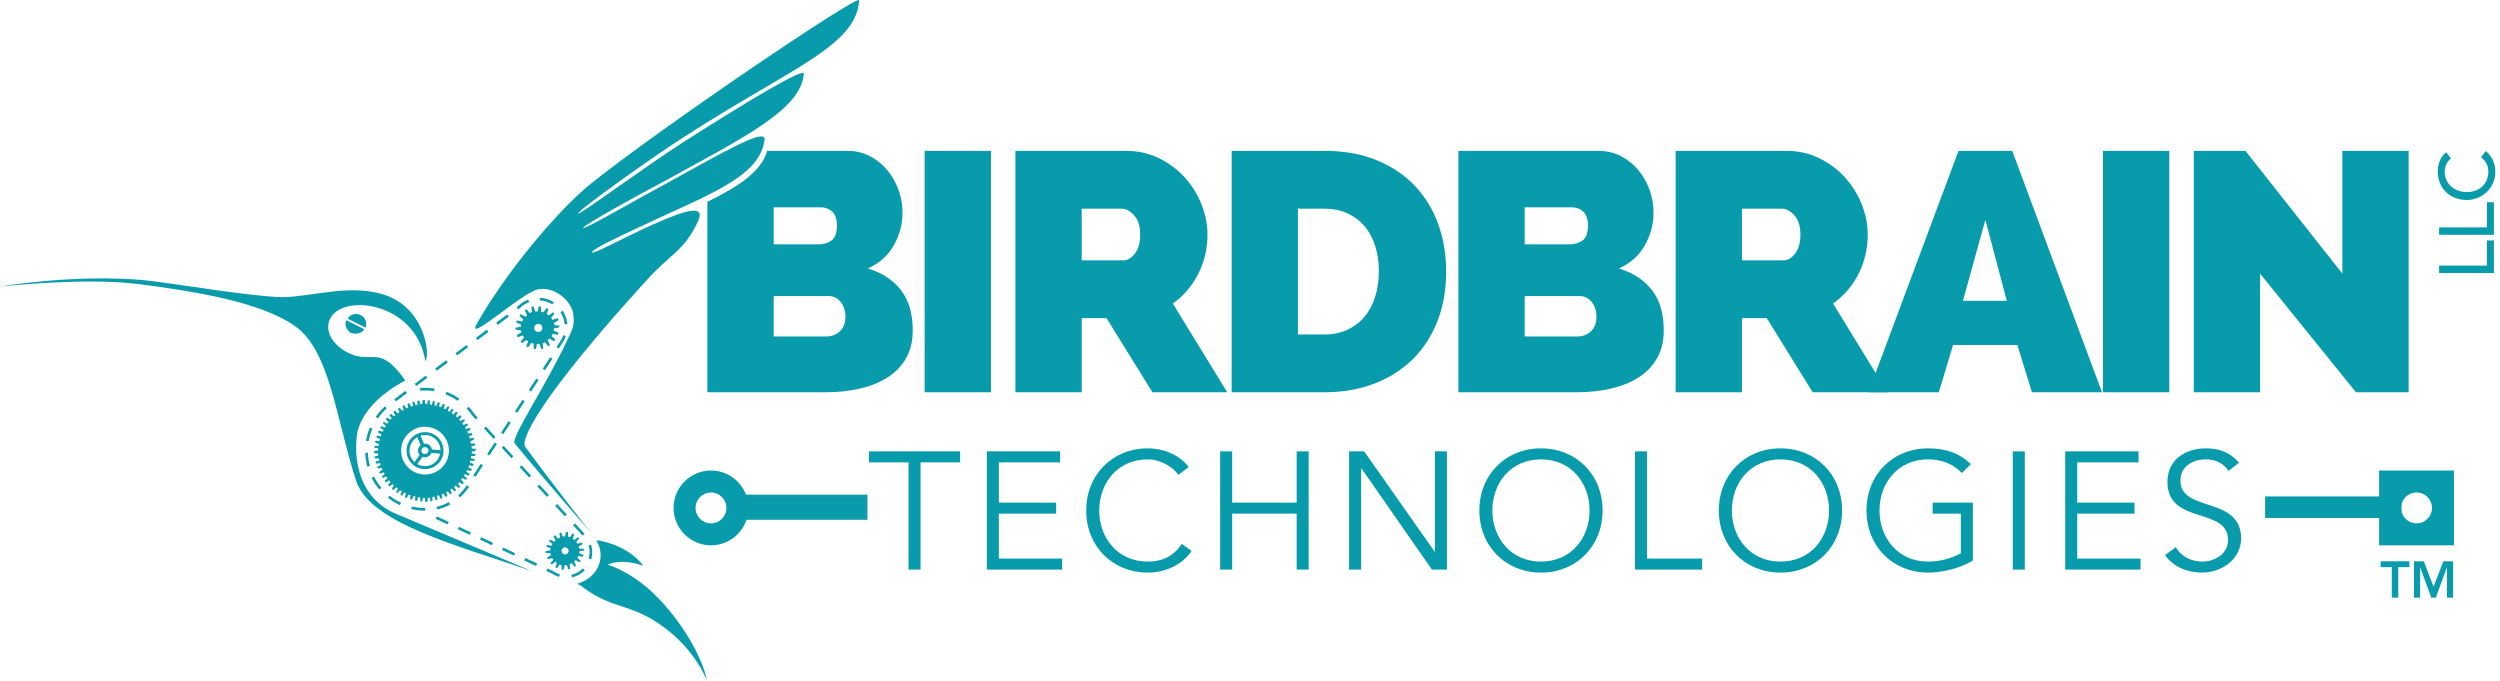 <?xml version="1.0" encoding="UTF-8" standalone="no"?>
<!DOCTYPE svg PUBLIC "-//W3C//DTD SVG 1.1//EN" "http://www.w3.org/Graphics/SVG/1.1/DTD/svg11.dtd">
<svg width="100%" height="100%" viewBox="0 0 514 140" version="1.1" xmlns="http://www.w3.org/2000/svg" xmlns:xlink="http://www.w3.org/1999/xlink" xml:space="preserve" xmlns:serif="http://www.serif.com/" style="fill-rule:evenodd;clip-rule:evenodd;stroke-miterlimit:10;">
    <g transform="matrix(0.96,0,0,0.96,0,0.001)">
        <g>
            <g id="Layer-1" serif:id="Layer 1">
                <g transform="matrix(1,0,0,1,197.15,119.627)">
                    <path d="M0,-20.602L8.477,-20.602L8.477,-22.963L-11.052,-22.963L-11.052,-20.602L-2.575,-20.602L-2.575,2.361L0,2.361L0,-20.602Z" style="fill:rgb(8,155,171);fill-rule:nonzero;"/>
                </g>
                <g transform="matrix(1,0,0,1,213.925,108.646)">
                    <path d="M0,1.359L12.269,1.359L12.269,-1.001L0,-1.001L0,-9.621L13.126,-9.621L13.126,-11.982L-2.576,-11.982L-2.576,13.341L13.556,13.341L13.556,10.981L0,10.981L0,1.359Z" style="fill:rgb(8,155,171);fill-rule:nonzero;"/>
                </g>
                <g transform="matrix(1,0,0,1,253.09,102.173)">
                    <path d="M0,14.306C-1.896,17.24 -4.614,18.098 -7.26,18.098C-13.771,18.098 -17.67,12.983 -17.67,7.153C-17.67,1.323 -13.771,-3.792 -7.26,-3.792C-4.578,-3.792 -1.752,-2.111 -0.751,-0.465L1.503,-2.147C-0.715,-4.972 -4.113,-6.152 -7.26,-6.152C-14.807,-6.152 -20.459,-0.537 -20.459,7.153C-20.459,14.843 -14.807,20.458 -7.26,20.458C-3.075,20.458 0.43,18.419 2.111,15.809L0,14.306Z" style="fill:rgb(8,155,171);fill-rule:nonzero;"/>
                </g>
                <g transform="matrix(1,0,0,1,261.317,96.664)">
                    <path d="M0,25.324L2.576,25.324L2.576,13.342L16.382,13.342L16.382,25.324L18.957,25.324L18.957,0L16.382,0L16.382,10.981L2.576,10.981L2.576,0L0,0L0,25.324Z" style="fill:rgb(8,155,171);fill-rule:nonzero;"/>
                </g>
                <g transform="matrix(1,0,0,1,292.149,121.988)">
                    <path d="M0,-25.324L-3.219,-25.324L-3.219,0L-0.644,0L-0.644,-21.676L-0.572,-21.676L14.521,0L17.741,0L17.741,-25.324L15.165,-25.324L15.165,-3.864L15.094,-3.864L0,-25.324Z" style="fill:rgb(8,155,171);fill-rule:nonzero;"/>
                </g>
                <g transform="matrix(1,0,0,1,343.225,109.327)">
                    <path d="M0,-0.001C0,-7.69 -5.651,-13.306 -13.198,-13.306C-20.745,-13.306 -26.397,-7.69 -26.397,-0.001C-26.397,7.689 -20.745,13.305 -13.198,13.305C-5.651,13.305 0,7.689 0,-0.001M-2.79,-0.001C-2.79,5.829 -6.689,10.944 -13.198,10.944C-19.708,10.944 -23.607,5.829 -23.607,-0.001C-23.607,-5.831 -19.708,-10.946 -13.198,-10.946C-6.689,-10.946 -2.79,-5.831 -2.79,-0.001" style="fill:rgb(8,155,171);fill-rule:nonzero;"/>
                </g>
                <g transform="matrix(1,0,0,1,352.739,121.988)">
                    <path d="M0,-25.324L-2.575,-25.324L-2.575,0L11.803,0L11.803,-2.361L0,-2.361L0,-25.324Z" style="fill:rgb(8,155,171);fill-rule:nonzero;"/>
                </g>
                <g transform="matrix(1,0,0,1,394.516,109.327)">
                    <path d="M0,-0.001C0,-7.69 -5.652,-13.306 -13.199,-13.306C-20.746,-13.306 -26.396,-7.69 -26.396,-0.001C-26.396,7.689 -20.746,13.305 -13.199,13.305C-5.652,13.305 0,7.689 0,-0.001M-2.791,-0.001C-2.791,5.829 -6.688,10.944 -13.199,10.944C-19.709,10.944 -23.607,5.829 -23.607,-0.001C-23.607,-5.831 -19.709,-10.946 -13.199,-10.946C-6.688,-10.946 -2.791,-5.831 -2.791,-0.001" style="fill:rgb(8,155,171);fill-rule:nonzero;"/>
                </g>
                <g transform="matrix(1,0,0,1,422.093,119.233)">
                    <path d="M0,-19.815C-2.254,-22.068 -5.152,-23.213 -9.157,-23.213C-16.704,-23.213 -22.355,-17.597 -22.355,-9.908C-22.355,-2.217 -16.704,3.398 -9.157,3.398C-6.081,3.398 -2.397,2.503 0.429,0.823L0.429,-11.588L-8.192,-11.588L-8.192,-9.228L-2.146,-9.228L-2.146,-0.752C-4.043,0.322 -6.547,1.038 -9.157,1.038C-15.668,1.038 -19.565,-4.078 -19.565,-9.908C-19.565,-15.738 -15.668,-20.853 -9.157,-20.853C-6.046,-20.853 -3.649,-19.744 -1.933,-17.919L0,-19.815Z" style="fill:rgb(8,155,171);fill-rule:nonzero;"/>
                </g>
                <g transform="matrix(1,0,0,1,0,72.866)">
                    <rect x="431.07" y="23.798" width="2.575" height="25.324" style="fill:rgb(8,155,171);"/>
                </g>
                <g transform="matrix(1,0,0,1,444.875,108.646)">
                    <path d="M0,1.359L12.27,1.359L12.27,-1.001L0,-1.001L0,-9.621L13.128,-9.621L13.128,-11.982L-2.574,-11.982L-2.574,13.341L13.557,13.341L13.557,10.981L0,10.981L0,1.359Z" style="fill:rgb(8,155,171);fill-rule:nonzero;"/>
                </g>
                <g transform="matrix(1,0,0,1,479.535,119.555)">
                    <path d="M0,-20.459C-2.002,-22.748 -4.291,-23.535 -7.152,-23.535C-11.266,-23.535 -15.344,-21.246 -15.344,-16.346C-15.344,-7.082 -2.36,-11.052 -2.36,-3.898C-2.36,-0.93 -5.258,0.716 -7.797,0.716C-10.443,0.716 -12.482,-0.5 -13.556,-2.36L-15.88,-0.68C-13.949,1.968 -10.98,3.076 -7.903,3.076C-3.898,3.076 0.43,0.358 0.43,-4.256C0.43,-13.377 -12.555,-9.765 -12.555,-16.596C-12.555,-19.779 -9.8,-21.174 -7.152,-21.174C-5.008,-21.174 -3.362,-20.352 -2.253,-18.706L0,-20.459Z" style="fill:rgb(8,155,171);fill-rule:nonzero;"/>
                </g>
                <g transform="matrix(0.569,0.822,0.822,-0.569,151.485,32.332)">
                    <path d="M2.906,-1.995C3.214,0.942 3.506,3.476 3.805,5.543L2.906,4.243C2.747,2.384 2.555,0.432 2.345,-1.607L2.906,-1.995Z" style="fill:rgb(8,155,171);fill-rule:nonzero;"/>
                </g>
                <g transform="matrix(1,0,0,1,179.858,45.342)">
                    <path d="M0,25.631C-0.801,26.359 -1.783,26.723 -2.948,26.723L-14.162,26.723L-14.162,18.059L-2.438,18.059C-1.37,18.059 -0.497,18.483 0.183,19.333C0.861,20.182 1.202,21.238 1.202,22.5C1.202,23.859 0.802,24.903 0,25.631M-14.162,-0.946L-4.041,-0.946C-3.118,-0.946 -2.317,-0.642 -1.638,-0.036C-0.958,0.571 -0.619,1.579 -0.619,2.986C-0.619,4.588 -1.019,5.656 -1.819,6.19C-2.621,6.724 -3.506,6.991 -4.478,6.991L-14.162,6.991L-14.162,-0.946ZM13.034,16.712C11.311,14.551 8.969,13.034 6.008,12.161C8.483,11.044 10.339,9.381 11.577,7.173C12.815,4.964 13.434,2.647 13.434,0.219C13.434,-1.431 13.155,-3.045 12.597,-4.623C12.039,-6.2 11.25,-7.608 10.23,-8.846C9.211,-10.084 7.974,-11.091 6.518,-11.868C5.061,-12.644 3.435,-13.033 1.639,-13.033L-15.552,-13.033C-16.877,-8.536 -21.644,-5.421 -28.36,-2.13L-28.36,38.664L-2.948,38.664C-0.424,38.664 1.966,38.41 4.224,37.9C6.48,37.39 8.459,36.601 10.158,35.533C11.856,34.465 13.191,33.094 14.162,31.42C15.134,29.745 15.619,27.742 15.619,25.412C15.619,21.772 14.758,18.872 13.034,16.712" style="fill:rgb(8,155,171);fill-rule:nonzero;"/>
                </g>
                <g transform="matrix(1,0,0,1,0,-29.471)">
                    <rect x="198.026" y="61.78" width="14.198" height="51.697" style="fill:rgb(8,155,171);"/>
                </g>
                <g transform="matrix(1,0,0,1,217.466,32.309)">
                    <path d="M0,51.697L0,0L23.736,0C26.261,0 28.591,0.522 30.727,1.566C32.862,2.609 34.694,3.968 36.224,5.643C37.753,7.318 38.955,9.235 39.828,11.395C40.701,13.555 41.139,15.728 41.139,17.912C41.139,20.922 40.483,23.725 39.173,26.322C37.862,28.919 36.042,31.043 33.713,32.693L45.362,51.697L29.344,51.697L19.513,35.824L14.198,35.824L14.198,51.697L0,51.697ZM14.198,23.446L23.154,23.446C24.027,23.446 24.841,22.961 25.594,21.989C26.346,21.019 26.723,19.659 26.723,17.912C26.723,16.116 26.285,14.745 25.412,13.798C24.537,12.852 23.664,12.379 22.791,12.379L14.198,12.379L14.198,23.446Z" style="fill:rgb(8,155,171);fill-rule:nonzero;"/>
                </g>
                <g transform="matrix(1,0,0,1,263.775,32.309)">
                    <path d="M0,51.697L0,0L19.878,0C24.149,0 27.911,0.68 31.164,2.039C34.416,3.398 37.134,5.243 39.319,7.573C41.503,9.903 43.153,12.633 44.27,15.764C45.387,18.895 45.945,22.232 45.945,25.776C45.945,29.708 45.326,33.263 44.088,36.443C42.851,39.622 41.091,42.341 38.81,44.598C36.527,46.855 33.785,48.603 30.581,49.841C27.378,51.078 23.81,51.697 19.878,51.697L0,51.697ZM31.527,25.776C31.527,23.786 31.262,21.966 30.727,20.315C30.193,18.664 29.428,17.257 28.434,16.092C27.438,14.927 26.212,14.017 24.757,13.362C23.301,12.706 21.674,12.379 19.878,12.379L14.198,12.379L14.198,39.319L19.878,39.319C21.723,39.319 23.373,38.979 24.829,38.3C26.285,37.62 27.512,36.674 28.507,35.46C29.502,34.246 30.253,32.815 30.763,31.164C31.273,29.514 31.527,27.718 31.527,25.776" style="fill:rgb(8,155,171);fill-rule:nonzero;"/>
                </g>
                <g transform="matrix(1,0,0,1,356.32,45.561)">
                    <path d="M0,25.193C0,27.523 -0.486,29.526 -1.457,31.2C-2.428,32.875 -3.763,34.246 -5.461,35.314C-7.159,36.382 -9.139,37.171 -11.395,37.681C-13.652,38.191 -16.043,38.445 -18.566,38.445L-43.979,38.445L-43.979,-13.252L-13.979,-13.252C-12.184,-13.252 -10.558,-12.864 -9.103,-12.087C-7.645,-11.31 -6.407,-10.303 -5.389,-9.065C-4.368,-7.828 -3.579,-6.419 -3.021,-4.842C-2.464,-3.265 -2.185,-1.65 -2.185,0C-2.185,2.427 -2.804,4.745 -4.042,6.954C-5.279,9.162 -7.137,10.825 -9.61,11.942C-6.651,12.815 -4.309,14.332 -2.586,16.492C-0.861,18.652 0,21.553 0,25.193M-14.417,22.281C-14.417,21.019 -14.757,19.963 -15.437,19.113C-16.115,18.264 -16.99,17.839 -18.059,17.839L-29.78,17.839L-29.78,26.504L-18.566,26.504C-17.403,26.504 -16.419,26.14 -15.618,25.412C-14.818,24.684 -14.417,23.64 -14.417,22.281M-29.78,-1.165L-29.78,6.772L-20.097,6.772C-19.126,6.772 -18.24,6.505 -17.439,5.971C-16.638,5.437 -16.237,4.369 -16.237,2.767C-16.237,1.36 -16.577,0.352 -17.256,-0.255C-17.937,-0.862 -18.736,-1.165 -19.659,-1.165L-29.78,-1.165Z" style="fill:rgb(8,155,171);fill-rule:nonzero;"/>
                </g>
                <g transform="matrix(1,0,0,1,358.868,32.309)">
                    <path d="M0,51.697L0,0L23.738,0C26.262,0 28.591,0.522 30.727,1.566C32.862,2.609 34.696,3.968 36.225,5.643C37.753,7.318 38.955,9.235 39.829,11.395C40.703,13.555 41.14,15.728 41.14,17.912C41.14,20.922 40.484,23.725 39.174,26.322C37.863,28.919 36.043,31.043 33.713,32.693L45.362,51.697L29.344,51.697L19.515,35.824L14.199,35.824L14.199,51.697L0,51.697ZM14.199,23.446L23.155,23.446C24.028,23.446 24.842,22.961 25.594,21.989C26.346,21.019 26.723,19.659 26.723,17.912C26.723,16.116 26.285,14.745 25.412,13.798C24.539,12.852 23.664,12.379 22.791,12.379L14.199,12.379L14.199,23.446Z" style="fill:rgb(8,155,171);fill-rule:nonzero;"/>
                </g>
                <g transform="matrix(1,0,0,1,400.153,32.309)">
                    <path d="M0,51.697L19.296,0L30.8,0L50.022,51.697L35.022,51.697L31.893,41.576L18.13,41.576L15.072,51.697L0,51.697ZM25.048,14.781L20.241,32.111L29.635,32.111L25.048,14.781Z" style="fill:rgb(8,155,171);fill-rule:nonzero;"/>
                </g>
                <g transform="matrix(1,0,0,1,0,-29.471)">
                    <rect x="450.393" y="61.78" width="14.198" height="51.697" style="fill:rgb(8,155,171);"/>
                </g>
                <g transform="matrix(1,0,0,1,484.034,57.72)">
                    <path d="M0,0.875L0,26.286L-14.198,26.286L-14.198,-25.411L-3.131,-25.411L17.62,0.875L17.62,-25.411L31.818,-25.411L31.818,26.286L20.533,26.286L0,0.875Z" style="fill:rgb(8,155,171);fill-rule:nonzero;"/>
                </g>
                <g transform="matrix(1,0,0,1,534.114,51.496)">
                    <path d="M0,6.977L0,0L-1.492,0L-1.492,5.386L-11.733,5.386L-11.733,6.977L0,6.977Z" style="fill:rgb(8,155,171);fill-rule:nonzero;"/>
                </g>
                <g transform="matrix(1,0,0,1,534.114,43.309)">
                    <path d="M0,6.978L0,0L-1.492,0L-1.492,5.387L-11.733,5.387L-11.733,6.978L0,6.978Z" style="fill:rgb(8,155,171);fill-rule:nonzero;"/>
                </g>
                <g transform="matrix(1,0,0,1,523.905,42.58)">
                    <path d="M0,-9.976C-1.243,-9.032 -1.823,-7.408 -1.823,-5.866C-1.823,-2.253 0.795,0.249 4.441,0.249C7.391,0.249 10.508,-2.055 10.508,-5.783C10.508,-8.468 8.933,-9.877 8.452,-10.225L7.441,-8.882C8.419,-8.186 9.016,-7.159 9.016,-5.816C9.016,-3.082 6.911,-1.441 4.441,-1.441C1.773,-1.441 -0.331,-3.182 -0.331,-5.816C-0.331,-6.893 0.149,-7.988 1.011,-8.65L0,-9.976Z" style="fill:rgb(8,155,171);fill-rule:nonzero;"/>
                </g>
                <g transform="matrix(1,0,0,1,0,71.467)">
                    <rect x="156.195" y="34.852" width="29.196" height="4.615" style="fill:rgb(8,155,171);stroke:rgb(16,155,171);stroke-width:0.78px;"/>
                </g>
                <g transform="matrix(1,0,0,1,152.272,100.766)">
                    <path d="M0,16.026C4.423,16.026 8.014,12.436 8.014,8.013C8.014,3.59 4.423,0 0,0C-4.422,0 -8.013,3.59 -8.013,8.013C-8.013,12.436 -4.422,16.026 0,16.026M0,11.319C1.824,11.319 3.306,9.838 3.306,8.013C3.306,6.188 1.824,4.708 0,4.708C-1.825,4.708 -3.305,6.188 -3.305,8.013C-3.305,9.838 -1.825,11.319 0,11.319" style="fill:rgb(8,155,171);"/>
                </g>
                <g transform="matrix(1,0,0,1,0,71.467)">
                    <rect x="485.113" y="34.852" width="29.196" height="4.615" style="fill:rgb(8,155,171);"/>
                </g>
                <g transform="matrix(1,0,0,1,0,71.772)">
                    <path d="M509.527,45.02L525.553,45.02L525.553,28.994L509.527,28.994L509.527,45.02ZM517.542,40.312C515.716,40.312 514.235,38.831 514.235,37.007C514.235,35.182 515.716,33.701 517.542,33.701C519.366,33.701 520.846,35.182 520.846,37.007C520.846,38.831 519.366,40.312 517.542,40.312" style="fill:rgb(8,155,171);"/>
                </g>
                <g transform="matrix(1,0,0,1,84.247,71.122)">
                    <path d="M0,38.675C-9.669,34.08 -7.836,22.441 -7.836,22.441C-7.836,22.441 -7.894,15.94 2.547,10.358C-1.947,4.005 -3.637,5.647 -6.98,5.282C-10.323,4.918 -15.039,1.427 -13.739,-2.423C-11.563,-8.522 4.834,-6.689 6.851,6.25C7.913,4.787 6.814,-4.376 -0.906,-7.608C-8.622,-10.682 -17.082,-7.546 -23.742,-7.483C-30.406,-7.578 -46.519,-10.372 -53.205,-11.102C-68.477,-12.496 -84.247,-9.751 -84.247,-9.751C-84.247,-9.751 -66.074,-11.783 -54.445,-10.267C-42.816,-8.751 -28.468,-6.533 -20.996,-1.23C-13.523,4.073 -12.241,18.78 -8,31.804C-5.001,40.904 13.234,45.53 29.6,51.171" style="fill:rgb(8,155,171);fill-rule:nonzero;"/>
                </g>
                <g transform="matrix(1,0,0,1,123.77,136.46)">
                    <path d="M0,-11.483C-0.317,-11.472 0.327,-11.176 0.649,-11.029C7.167,-5.853 11.238,-7.416 18.229,-2.256C25.216,2.746 27.655,9.326 27.655,9.326C26.7,4.441 22.312,-3.503 16.086,-9.481C10.848,-14.381 6.37,-15.502 6.37,-15.502C9.649,-17.038 13.989,-15.279 13.989,-15.279C13.989,-15.279 11.476,-19.32 4.61,-20.677C4.293,-20.667 3.813,-20.809 3.977,-20.656C5.99,-17.392 4.552,-12.903 0,-11.483" style="fill:rgb(8,155,171);fill-rule:nonzero;"/>
                </g>
                <g transform="matrix(1,0,0,1,115.056,111.11)">
                    <path d="M0,9.595L-0.245,10.116L-2.795,8.916L-2.55,8.395C-1.7,8.795 -0.85,9.196 0,9.595M-4.737,7.366L-4.981,7.887L-7.532,6.687L-7.287,6.166C-6.437,6.567 -5.587,6.966 -4.737,7.366M-9.473,5.137L-9.718,5.658L-12.269,4.458L-12.024,3.937C-11.174,4.337 -10.324,4.738 -9.473,5.137M-14.21,2.908L-14.455,3.429L-17.006,2.229L-16.761,1.708C-15.911,2.109 -15.06,2.508 -14.21,2.908M-18.947,0.679L-19.192,1.2L-21.743,0L-21.498,-0.521C-20.647,-0.121 -19.797,0.28 -18.947,0.679" style="fill:rgb(8,155,171);fill-rule:nonzero;"/>
                </g>
                <g transform="matrix(1,0,0,1,118.618,122.907)">
                    <path d="M0,-0.512C0.08,-0.456 0.079,-0.455 0.161,-0.402C0.233,-0.357 0.232,-0.358 0.306,-0.315C0.619,-0.141 0.949,-0.011 1.289,0.102L1.107,0.648C0.615,0.485 0.135,0.287 -0.291,-0.013L-1.613,-0.64L-1.366,-1.16C-0.911,-0.945 -0.456,-0.728 0,-0.512" style="fill:rgb(8,155,171);fill-rule:nonzero;"/>
                </g>
                <g transform="matrix(1,0,0,1,125.249,84.562)">
                    <path d="M0,37.574C-0.164,37.737 -0.334,37.891 -0.516,38.034C-0.92,38.35 -1.369,38.611 -1.846,38.804C-2.144,38.925 -2.452,39.015 -2.766,39.085L-2.89,38.523C-2.782,38.499 -2.783,38.499 -2.675,38.472C-2.571,38.444 -2.571,38.445 -2.467,38.414C-2.194,38.328 -1.929,38.223 -1.673,38.094C-1.203,37.853 -0.78,37.537 -0.405,37.166C-0.27,37.302 -0.135,37.438 0,37.574M1.364,32.147C1.447,32.434 1.513,32.724 1.551,33.02C1.616,33.52 1.611,34.03 1.536,34.529C1.5,34.766 1.447,34.999 1.382,35.23L0.828,35.075C0.857,34.972 0.856,34.973 0.883,34.87C0.907,34.764 0.907,34.764 0.929,34.659C0.97,34.442 1,34.225 1.012,34.006C1.047,33.411 0.97,32.815 0.793,32.248L1.342,32.076C1.35,32.099 1.357,32.124 1.364,32.147M-0.051,29.76L-0.475,30.149L-2.529,27.916L-2.105,27.526C-1.421,28.27 -0.736,29.015 -0.051,29.76M-3.866,25.612L-4.29,26.002L-6.344,23.768L-5.92,23.379C-5.236,24.123 -4.551,24.867 -3.866,25.612M-7.682,21.464L-8.105,21.853L-10.159,19.62L-9.736,19.23C-9.051,19.975 -8.366,20.72 -7.682,21.464M-11.497,17.316L-11.92,17.706L-13.974,15.472L-13.551,15.082C-12.866,15.827 -12.181,16.571 -11.497,17.316M-15.312,13.168L-15.735,13.558L-17.79,11.324L-17.366,10.934C-16.681,11.679 -15.996,12.424 -15.312,13.168M-19.126,9.02L-19.55,9.41L-21.604,7.177L-21.181,6.787C-20.496,7.531 -19.811,8.276 -19.126,9.02M-24.879,2.554C-24.424,3.042 -24.007,3.56 -23.628,4.109L-23.584,4.173L-22.941,4.872L-23.365,5.262C-23.589,5.018 -23.816,4.779 -24.037,4.532C-24.063,4.502 -24.081,4.467 -24.103,4.434C-24.121,4.408 -24.139,4.382 -24.157,4.356C-24.212,4.277 -24.268,4.199 -24.324,4.122C-24.418,3.994 -24.515,3.867 -24.613,3.742C-24.832,3.469 -25.06,3.204 -25.298,2.948L-25.306,2.94L-24.888,2.544C-24.885,2.547 -24.882,2.551 -24.879,2.554M-29.567,-0.63C-29.098,-0.444 -28.639,-0.233 -28.194,0.006C-27.752,0.243 -27.326,0.508 -26.913,0.793L-26.894,0.807L-27.226,1.277C-27.335,1.2 -27.447,1.125 -27.56,1.051C-28.233,0.615 -28.944,0.244 -29.687,-0.058L-29.778,-0.094L-29.834,-0.116L-29.625,-0.653C-29.606,-0.645 -29.587,-0.637 -29.567,-0.63M-34.131,-1.51C-33.496,-1.503 -32.865,-1.451 -32.237,-1.355L-32.19,-1.347L-32.281,-0.779C-32.428,-0.803 -32.575,-0.823 -32.722,-0.842C-33.158,-0.894 -33.595,-0.926 -34.033,-0.933C-34.397,-0.939 -34.76,-0.927 -35.123,-0.904L-35.238,-0.894L-35.283,-1.468C-35.141,-1.479 -35.142,-1.479 -35,-1.488C-34.854,-1.496 -34.708,-1.502 -34.562,-1.507C-34.418,-1.509 -34.275,-1.511 -34.131,-1.51" style="fill:rgb(8,155,171);fill-rule:nonzero;"/>
                </g>
                <g transform="matrix(1,0,0,1,121.186,74.426)">
                    <path d="M0,-2.433C-0.139,-2.101 -0.276,-1.767 -0.449,-1.451C-0.527,-1.308 -0.614,-1.171 -0.708,-1.038L-1.515,0.221L-2,-0.09C-1.728,-0.513 -1.458,-0.937 -1.185,-1.359C-1.138,-1.433 -1.087,-1.503 -1.041,-1.578C-0.838,-1.921 -0.685,-2.287 -0.532,-2.654L0,-2.433Z" style="fill:rgb(8,155,171);fill-rule:nonzero;"/>
                </g>
                <g transform="matrix(1,0,0,1,88.221,64.667)">
                    <path d="M0,43.806C0.446,43.909 0.895,43.991 1.349,44.045C1.812,44.1 2.276,44.126 2.742,44.131L2.834,44.131L2.835,44.706C2.694,44.707 2.553,44.704 2.411,44.702C1.979,44.685 1.549,44.654 1.121,44.597C0.699,44.54 0.282,44.461 -0.132,44.367L-0.145,44.364L-0.009,43.804C-0.006,43.805 -0.003,43.805 0,43.806M8.213,43.37C7.354,43.852 6.424,44.196 5.466,44.418L5.396,44.434L5.271,43.871C5.414,43.84 5.556,43.805 5.697,43.769C6.075,43.666 6.447,43.546 6.81,43.401C7.164,43.26 7.508,43.097 7.844,42.916L7.92,42.874L7.931,42.869C8.025,43.035 8.119,43.203 8.213,43.37M-4.658,41.583C-4.306,41.852 -3.944,42.105 -3.566,42.335C-3.188,42.568 -2.796,42.776 -2.396,42.968L-2.33,42.998L-2.572,43.521C-2.689,43.466 -2.805,43.41 -2.92,43.353C-3.288,43.165 -3.648,42.965 -3.998,42.745C-4.388,42.5 -4.762,42.233 -5.124,41.95L-4.77,41.496C-4.732,41.526 -4.695,41.554 -4.658,41.583M12.251,39.583C11.87,40.131 11.455,40.657 11.002,41.147C10.792,41.375 10.572,41.593 10.347,41.806L10.297,41.852L9.907,41.428C9.996,41.347 9.995,41.347 10.083,41.264C10.38,40.973 10.667,40.671 10.937,40.353C11.213,40.027 11.472,39.687 11.721,39.338L11.779,39.254C11.937,39.365 12.094,39.474 12.251,39.583M-8.116,37.419C-7.912,37.815 -7.691,38.201 -7.447,38.573C-7.204,38.943 -6.94,39.298 -6.661,39.642L-6.567,39.755L-6.536,39.79L-6.974,40.163C-7.622,39.404 -8.17,38.567 -8.628,37.68L-8.636,37.666L-8.121,37.409L-8.116,37.419ZM15.22,34.996L13.617,37.458L13.135,37.144L14.738,34.682C14.898,34.787 15.059,34.892 15.22,34.996M-9.433,32.292C-9.415,32.761 -9.375,33.228 -9.307,33.692C-9.239,34.147 -9.143,34.596 -9.027,35.041L-9.006,35.117L-9.562,35.268C-9.597,35.139 -9.63,35.01 -9.662,34.881C-9.759,34.463 -9.841,34.042 -9.898,33.617C-9.958,33.183 -9.991,32.748 -10.008,32.312L-10.009,32.303L-9.434,32.286C-9.434,32.288 -9.434,32.29 -9.433,32.292M18.197,30.425L16.594,32.887L16.112,32.573L17.714,30.111C17.875,30.216 18.036,30.321 18.197,30.425M-8.469,27.087C-8.522,27.212 -8.573,27.339 -8.623,27.466C-8.67,27.591 -8.716,27.716 -8.761,27.842C-8.98,28.481 -9.148,29.135 -9.265,29.801L-9.271,29.834L-9.838,29.739C-9.813,29.587 -9.784,29.435 -9.753,29.284C-9.667,28.868 -9.562,28.457 -9.436,28.053C-9.311,27.652 -9.165,27.259 -9.002,26.871L-8.998,26.86L-8.469,27.087ZM21.174,25.854L19.571,28.315L19.088,28.001L20.691,25.54C20.852,25.644 21.013,25.749 21.174,25.854M-5.399,22.78C-5.522,22.89 -5.641,23.005 -5.76,23.12C-5.876,23.235 -5.992,23.352 -6.104,23.472C-6.532,23.929 -6.924,24.414 -7.281,24.928L-7.285,24.933L-7.76,24.608C-7.681,24.492 -7.598,24.378 -7.515,24.264C-7.248,23.906 -6.965,23.559 -6.664,23.228C-6.385,22.923 -6.092,22.633 -5.787,22.355L-5.783,22.352C-5.655,22.494 -5.527,22.638 -5.399,22.78M24.151,21.283L22.548,23.744L22.065,23.43L23.668,20.969C23.829,21.073 23.99,21.178 24.151,21.283M-1.062,19.516L-3.411,21.281L-3.757,20.821L-1.408,19.056L-1.062,19.516ZM27.128,16.711L25.525,19.173L25.042,18.859L26.646,16.397C26.806,16.502 26.967,16.607 27.128,16.711M3.298,16.24L0.95,18.004L0.604,17.544L2.953,15.779C3.068,15.932 3.183,16.086 3.298,16.24M7.66,12.962L5.312,14.727L4.965,14.267L7.314,12.502L7.66,12.962ZM30.105,12.14L28.501,14.601L28.02,14.287L29.623,11.826C29.783,11.931 29.944,12.035 30.105,12.14M12.021,9.685L9.672,11.45L9.327,10.99L11.675,9.225C11.79,9.378 11.906,9.532 12.021,9.685M16.382,6.408L14.034,8.173L13.688,7.712L16.036,5.948L16.382,6.408ZM20.743,3.131L18.395,4.895L18.049,4.435L20.397,2.671L20.743,3.131ZM32.301,1.911C32.621,2.403 32.874,2.933 33.045,3.494C33.162,3.879 33.238,4.273 33.281,4.672L33.288,4.746L32.715,4.8C32.707,4.708 32.696,4.616 32.684,4.524C32.632,4.166 32.55,3.813 32.432,3.471C32.281,3.033 32.073,2.617 31.82,2.227L31.796,2.191L32.275,1.872C32.284,1.886 32.293,1.898 32.301,1.911M25.105,0.035C25.016,0.068 24.927,0.105 24.839,0.143C24.755,0.181 24.672,0.22 24.59,0.26C24.304,0.405 24.03,0.569 23.77,0.757C23.491,0.959 23.231,1.184 22.987,1.427L22.923,1.493L22.756,1.618L22.41,1.158L22.542,1.059C22.625,0.975 22.709,0.893 22.795,0.813C23.146,0.492 23.525,0.203 23.936,-0.039C24.241,-0.219 24.56,-0.371 24.89,-0.499L24.904,-0.505C24.971,-0.325 25.038,-0.145 25.105,0.035M27.497,-0.89C27.896,-0.861 28.291,-0.8 28.678,-0.698C29.267,-0.543 29.828,-0.298 30.349,0.018L30.395,0.047L30.091,0.535C30.002,0.48 29.912,0.427 29.82,0.376C29.412,0.153 28.981,-0.023 28.531,-0.141C28.18,-0.234 27.821,-0.29 27.459,-0.315C27.471,-0.507 27.305,-0.901 27.497,-0.89" style="fill:rgb(8,155,171);fill-rule:nonzero;"/>
                </g>
                <g transform="matrix(1,0,0,1,101.358,98.944)">
                    <path d="M0,-4.741C0.042,-4.742 0.084,-4.786 0.125,-4.83C0.167,-4.874 0.164,-4.96 0.162,-5.002C0.161,-5.045 0.117,-5.086 0.073,-5.127C0.029,-5.168 -0.014,-5.167 -0.099,-5.164C-0.142,-5.163 -0.481,-5.109 -0.778,-5.056C-0.825,-5.183 -0.874,-5.352 -0.92,-5.478C-0.669,-5.615 -0.375,-5.752 -0.332,-5.754C-0.291,-5.798 -0.25,-5.842 -0.208,-5.886C-0.167,-5.93 -0.17,-6.015 -0.214,-6.056C-0.216,-6.099 -0.26,-6.14 -0.304,-6.181C-0.348,-6.222 -0.391,-6.221 -0.476,-6.218C-0.518,-6.217 -0.856,-6.12 -1.11,-6.069C-1.157,-6.196 -1.206,-6.365 -1.295,-6.49C-1.044,-6.626 -0.794,-6.805 -0.71,-6.85C-0.669,-6.894 -0.627,-6.938 -0.629,-6.981C-0.63,-7.024 -0.633,-7.109 -0.635,-7.151C-0.679,-7.193 -0.723,-7.234 -0.767,-7.275C-0.811,-7.316 -0.896,-7.313 -0.937,-7.269C-0.98,-7.268 -1.274,-7.13 -1.569,-7.035C-1.616,-7.161 -1.706,-7.286 -1.795,-7.411C-1.545,-7.59 -1.295,-7.769 -1.254,-7.813C-1.213,-7.857 -1.171,-7.901 -1.173,-7.944C-1.174,-7.987 -1.177,-8.072 -1.221,-8.113C-1.265,-8.154 -1.309,-8.196 -1.352,-8.194C-1.395,-8.193 -1.479,-8.19 -1.522,-8.188C-1.563,-8.144 -1.857,-8.007 -2.11,-7.913C-2.2,-8.038 -2.29,-8.163 -2.379,-8.288C-2.171,-8.465 -1.923,-8.687 -1.882,-8.731C-1.84,-8.775 -1.799,-8.819 -1.801,-8.862C-1.802,-8.904 -1.805,-8.99 -1.849,-9.031C-1.893,-9.072 -1.937,-9.113 -1.979,-9.112C-2.022,-9.11 -2.107,-9.107 -2.15,-9.106C-2.191,-9.062 -2.484,-8.882 -2.735,-8.745C-2.825,-8.87 -2.914,-8.995 -3.045,-9.076C-2.839,-9.296 -2.633,-9.516 -2.592,-9.56C-2.55,-9.604 -2.552,-9.647 -2.555,-9.732C-2.556,-9.775 -2.559,-9.86 -2.603,-9.901C-2.647,-9.943 -2.691,-9.984 -2.734,-9.982C-2.776,-9.981 -2.861,-9.978 -2.903,-9.934C-2.944,-9.89 -3.194,-9.711 -3.444,-9.532C-3.533,-9.657 -3.664,-9.738 -3.752,-9.82C-3.589,-10.039 -3.427,-10.3 -3.387,-10.387C-3.346,-10.431 -3.347,-10.474 -3.35,-10.559C-3.352,-10.601 -3.397,-10.685 -3.439,-10.684C-3.483,-10.725 -3.526,-10.723 -3.611,-10.721C-3.654,-10.72 -3.739,-10.717 -3.78,-10.673C-3.822,-10.629 -4.07,-10.407 -4.276,-10.187C-4.407,-10.268 -4.495,-10.35 -4.627,-10.474C-4.508,-10.734 -4.346,-10.995 -4.305,-11.039C-4.263,-11.083 -4.266,-11.168 -4.268,-11.211C-4.269,-11.253 -4.313,-11.295 -4.357,-11.336C-4.401,-11.377 -4.444,-11.376 -4.529,-11.373C-4.572,-11.371 -4.655,-11.326 -4.654,-11.283C-4.695,-11.239 -4.9,-10.976 -5.063,-10.758C-5.194,-10.839 -5.324,-10.92 -5.455,-11.001C-5.336,-11.261 -5.218,-11.563 -5.177,-11.607C-5.135,-11.651 -5.138,-11.737 -5.182,-11.778C-5.184,-11.82 -5.228,-11.862 -5.272,-11.903C-5.316,-11.944 -5.401,-11.941 -5.444,-11.94C-5.486,-11.938 -5.527,-11.894 -5.569,-11.85C-5.61,-11.806 -5.772,-11.545 -5.934,-11.283C-6.064,-11.365 -6.194,-11.403 -6.324,-11.484C-6.248,-11.742 -6.13,-12.045 -6.132,-12.13L-6.138,-12.3C-6.182,-12.342 -6.226,-12.383 -6.271,-12.424C-6.314,-12.465 -6.399,-12.462 -6.441,-12.418C-6.483,-12.417 -6.524,-12.373 -6.566,-12.329C-6.607,-12.285 -6.725,-11.982 -6.887,-11.721C-7.016,-11.759 -7.147,-11.84 -7.318,-11.877C-7.286,-12.177 -7.21,-12.478 -7.169,-12.522C-7.171,-12.565 -7.174,-12.65 -7.218,-12.691C-7.262,-12.732 -7.306,-12.773 -7.348,-12.772C-7.391,-12.771 -7.476,-12.768 -7.519,-12.766C-7.562,-12.765 -7.603,-12.721 -7.642,-12.634C-7.684,-12.59 -7.801,-12.287 -7.878,-12.029C-8.007,-12.068 -8.179,-12.104 -8.309,-12.143C-8.276,-12.443 -8.243,-12.742 -8.246,-12.827C-8.248,-12.87 -8.25,-12.955 -8.294,-12.996C-8.338,-13.037 -8.382,-13.079 -8.425,-13.077C-8.468,-13.076 -8.553,-13.073 -8.594,-13.029C-8.635,-12.985 -8.676,-12.941 -8.675,-12.899C-8.673,-12.856 -8.792,-12.553 -8.867,-12.252C-8.996,-12.291 -9.167,-12.285 -9.296,-12.323C-9.306,-12.621 -9.315,-12.92 -9.318,-13.005C-9.32,-13.048 -9.365,-13.132 -9.367,-13.174C-9.411,-13.215 -9.455,-13.256 -9.498,-13.255C-9.54,-13.254 -9.625,-13.251 -9.667,-13.207C-9.708,-13.163 -9.749,-13.119 -9.747,-13.076C-9.746,-13.033 -9.82,-12.69 -9.854,-12.433C-9.981,-12.428 -10.152,-12.423 -10.281,-12.461C-10.334,-12.758 -10.344,-13.056 -10.347,-13.141C-10.348,-13.184 -10.394,-13.268 -10.436,-13.266C-10.48,-13.307 -10.523,-13.306 -10.608,-13.304C-10.65,-13.302 -10.736,-13.299 -10.777,-13.255C-10.818,-13.211 -10.859,-13.167 -10.858,-13.124C-10.855,-13.039 -10.888,-12.74 -10.92,-12.44C-11.091,-12.434 -11.219,-12.43 -11.345,-12.383C-11.398,-12.68 -11.493,-12.975 -11.494,-13.018C-11.496,-13.06 -11.54,-13.102 -11.583,-13.143C-11.628,-13.184 -11.67,-13.183 -11.756,-13.18C-11.798,-13.179 -11.882,-13.133 -11.923,-13.089C-11.964,-13.045 -11.963,-13.002 -11.96,-12.917C-11.958,-12.874 -11.947,-12.533 -11.938,-12.235C-12.065,-12.231 -12.234,-12.183 -12.361,-12.136C-12.456,-12.431 -12.551,-12.727 -12.595,-12.768C-12.597,-12.81 -12.641,-12.852 -12.685,-12.893C-12.729,-12.934 -12.771,-12.933 -12.856,-12.93C-12.899,-12.929 -12.94,-12.885 -12.981,-12.84C-13.022,-12.796 -13.021,-12.754 -13.019,-12.669C-13.016,-12.583 -12.963,-12.286 -12.91,-11.99C-13.037,-11.943 -13.206,-11.894 -13.332,-11.847C-13.469,-12.099 -13.606,-12.393 -13.608,-12.436C-13.652,-12.477 -13.696,-12.518 -13.74,-12.559C-13.783,-12.558 -13.869,-12.597 -13.91,-12.553C-13.953,-12.552 -13.994,-12.508 -14.035,-12.464C-14.077,-12.42 -14.075,-12.377 -14.072,-12.292C-14.071,-12.25 -13.974,-11.911 -13.923,-11.658C-14.049,-11.611 -14.219,-11.562 -14.344,-11.473C-14.48,-11.724 -14.659,-11.974 -14.704,-12.058C-14.749,-12.099 -14.792,-12.14 -14.835,-12.139C-14.877,-12.137 -14.963,-12.135 -15.005,-12.133C-15.046,-12.089 -15.089,-12.088 -15.129,-12.001C-15.17,-11.957 -15.167,-11.872 -15.124,-11.831C-15.079,-11.789 -14.984,-11.494 -14.889,-11.199C-15.014,-11.109 -15.141,-11.062 -15.266,-10.973C-15.444,-11.223 -15.623,-11.473 -15.667,-11.514C-15.711,-11.555 -15.755,-11.596 -15.798,-11.595C-15.841,-11.594 -15.926,-11.591 -15.967,-11.547C-16.008,-11.503 -16.049,-11.459 -16.091,-11.414C-16.089,-11.372 -16.086,-11.287 -16.085,-11.244C-16.041,-11.203 -15.903,-10.909 -15.81,-10.656C-15.935,-10.567 -16.06,-10.477 -16.185,-10.387C-16.362,-10.595 -16.583,-10.844 -16.627,-10.885C-16.671,-10.926 -16.716,-10.967 -16.801,-10.964C-16.843,-10.963 -16.929,-10.96 -16.97,-10.916C-17.011,-10.872 -17.052,-10.828 -17.051,-10.785C-17.049,-10.743 -17.046,-10.658 -17.045,-10.615C-17.001,-10.574 -16.863,-10.28 -16.686,-10.073C-16.811,-9.983 -16.893,-9.895 -17.017,-9.762C-17.237,-9.969 -17.457,-10.175 -17.501,-10.216C-17.545,-10.257 -17.588,-10.256 -17.673,-10.253C-17.715,-10.251 -17.801,-10.248 -17.842,-10.204C-17.883,-10.16 -17.924,-10.116 -17.923,-10.074C-17.921,-10.031 -17.919,-9.946 -17.875,-9.905C-17.831,-9.864 -17.652,-9.614 -17.473,-9.364C-17.598,-9.274 -17.679,-9.143 -17.761,-9.055C-17.98,-9.219 -18.243,-9.423 -18.328,-9.42C-18.372,-9.462 -18.415,-9.46 -18.5,-9.457C-18.542,-9.456 -18.583,-9.412 -18.625,-9.368C-18.666,-9.324 -18.665,-9.282 -18.662,-9.196C-18.66,-9.154 -18.657,-9.068 -18.613,-9.027C-18.569,-8.986 -18.348,-8.737 -18.127,-8.532C-18.208,-8.401 -18.291,-8.313 -18.415,-8.18C-18.674,-8.3 -18.936,-8.462 -18.98,-8.503C-19.024,-8.544 -19.109,-8.541 -19.151,-8.54C-19.194,-8.538 -19.235,-8.494 -19.277,-8.45C-19.318,-8.407 -19.316,-8.364 -19.313,-8.279C-19.312,-8.236 -19.267,-8.152 -19.224,-8.154C-19.18,-8.113 -18.917,-7.908 -18.699,-7.744C-18.779,-7.614 -18.86,-7.483 -18.941,-7.352C-19.201,-7.472 -19.504,-7.59 -19.548,-7.631C-19.592,-7.672 -19.677,-7.669 -19.718,-7.625C-19.761,-7.624 -19.802,-7.58 -19.843,-7.536C-19.885,-7.491 -19.882,-7.407 -19.88,-7.364C-19.879,-7.321 -19.833,-7.238 -19.791,-7.239C-19.747,-7.198 -19.485,-7.036 -19.224,-6.874C-19.305,-6.743 -19.343,-6.614 -19.424,-6.483C-19.683,-6.56 -19.985,-6.678 -20.071,-6.675C-20.113,-6.674 -20.198,-6.671 -20.241,-6.669C-20.282,-6.625 -20.325,-6.624 -20.365,-6.537C-20.406,-6.493 -20.403,-6.408 -20.359,-6.367C-20.357,-6.324 -20.313,-6.283 -20.27,-6.242C-20.226,-6.2 -19.923,-6.083 -19.662,-5.921C-19.7,-5.792 -19.779,-5.618 -19.818,-5.489C-20.118,-5.522 -20.418,-5.597 -20.462,-5.638C-20.505,-5.637 -20.591,-5.634 -20.632,-5.59C-20.673,-5.546 -20.714,-5.502 -20.713,-5.459C-20.711,-5.417 -20.708,-5.331 -20.707,-5.289C-20.663,-5.248 -20.662,-5.205 -20.575,-5.165C-20.531,-5.124 -20.229,-5.006 -19.97,-4.929C-20.008,-4.8 -20.045,-4.628 -20.083,-4.499C-20.383,-4.532 -20.683,-4.564 -20.768,-4.562C-20.811,-4.56 -20.896,-4.557 -20.937,-4.513C-20.979,-4.47 -21.02,-4.425 -21.018,-4.383C-21.017,-4.34 -21.014,-4.255 -20.97,-4.214C-20.926,-4.173 -20.882,-4.131 -20.838,-4.09C-20.795,-4.092 -20.493,-3.973 -20.191,-3.898C-20.23,-3.769 -20.224,-3.598 -20.263,-3.47C-20.561,-3.459 -20.859,-3.449 -20.944,-3.447C-20.987,-3.445 -21.071,-3.4 -21.113,-3.398C-21.154,-3.354 -21.196,-3.31 -21.194,-3.268C-21.193,-3.225 -21.19,-3.14 -21.146,-3.099C-21.102,-3.057 -21.058,-3.016 -21.015,-3.018C-20.93,-3.021 -20.629,-2.945 -20.372,-2.911C-20.366,-2.741 -20.362,-2.613 -20.399,-2.441C-20.696,-2.388 -20.994,-2.379 -21.079,-2.376C-21.122,-2.374 -21.206,-2.329 -21.205,-2.286C-21.246,-2.242 -21.244,-2.199 -21.241,-2.115C-21.24,-2.072 -21.237,-1.987 -21.193,-1.946C-21.149,-1.904 -21.105,-1.863 -21.062,-1.865C-20.977,-1.867 -20.677,-1.835 -20.379,-1.845C-20.374,-1.674 -20.369,-1.546 -20.363,-1.376C-20.661,-1.323 -20.956,-1.228 -20.999,-1.227C-21.041,-1.225 -21.082,-1.181 -21.124,-1.137C-21.165,-1.093 -21.163,-1.051 -21.16,-0.965C-21.159,-0.923 -21.113,-0.839 -21.071,-0.84C-21.027,-0.799 -20.983,-0.758 -20.897,-0.761C-20.812,-0.763 -20.514,-0.774 -20.216,-0.783C-20.211,-0.656 -20.163,-0.487 -20.116,-0.36C-20.369,-0.266 -20.707,-0.17 -20.749,-0.126C-20.791,-0.124 -20.832,-0.08 -20.872,0.006C-20.913,0.05 -20.912,0.093 -20.909,0.178C-20.908,0.221 -20.863,0.262 -20.819,0.303C-20.775,0.344 -20.733,0.343 -20.647,0.34C-20.605,0.339 -20.266,0.285 -19.969,0.232C-19.922,0.359 -19.874,0.528 -19.827,0.654C-20.078,0.79 -20.372,0.928 -20.415,0.929C-20.456,0.973 -20.497,1.018 -20.538,1.062C-20.58,1.106 -20.577,1.191 -20.533,1.232C-20.531,1.275 -20.487,1.316 -20.443,1.357C-20.399,1.398 -20.356,1.397 -20.271,1.394C-20.229,1.393 -19.891,1.296 -19.636,1.245C-19.589,1.371 -19.541,1.54 -19.452,1.666C-19.703,1.801 -19.953,1.98 -20.037,2.026C-20.078,2.07 -20.119,2.114 -20.118,2.157C-20.117,2.199 -20.114,2.285 -20.112,2.327C-20.068,2.368 -20.024,2.41 -19.98,2.451C-19.936,2.492 -19.851,2.489 -19.81,2.445C-19.767,2.444 -19.473,2.305 -19.178,2.211C-19.131,2.337 -19.042,2.462 -18.952,2.588C-19.202,2.766 -19.452,2.945 -19.493,2.989C-19.534,3.033 -19.575,3.077 -19.574,3.12C-19.573,3.163 -19.57,3.248 -19.526,3.289C-19.481,3.33 -19.437,3.371 -19.395,3.37C-19.353,3.368 -19.266,3.408 -19.225,3.364C-19.184,3.32 -18.89,3.182 -18.637,3.089C-18.547,3.214 -18.458,3.339 -18.368,3.464C-18.576,3.641 -18.824,3.863 -18.865,3.907C-18.906,3.951 -18.948,3.995 -18.945,4.08C-18.943,4.123 -18.94,4.208 -18.896,4.249C-18.853,4.29 -18.809,4.331 -18.766,4.33C-18.723,4.329 -18.638,4.326 -18.597,4.282C-18.556,4.238 -18.263,4.057 -18.012,3.921C-17.922,4.046 -17.833,4.171 -17.702,4.252C-17.908,4.471 -18.114,4.692 -18.154,4.779C-18.195,4.823 -18.193,4.865 -18.191,4.951C-18.189,4.993 -18.144,5.077 -18.143,5.12C-18.098,5.161 -18.054,5.202 -18.012,5.201C-17.969,5.199 -17.884,5.196 -17.843,5.152C-17.802,5.108 -17.551,4.929 -17.302,4.751C-17.212,4.876 -17.082,4.957 -16.993,5.039C-17.157,5.258 -17.361,5.52 -17.358,5.605C-17.399,5.649 -17.398,5.692 -17.395,5.777C-17.394,5.82 -17.35,5.861 -17.306,5.902C-17.262,5.943 -17.219,5.942 -17.134,5.939C-17.091,5.938 -17.006,5.935 -16.965,5.891C-16.924,5.846 -16.675,5.626 -16.469,5.405C-16.338,5.486 -16.25,5.568 -16.119,5.692C-16.238,5.952 -16.399,6.214 -16.439,6.3C-16.48,6.344 -16.478,6.429 -16.477,6.471C-16.475,6.514 -16.431,6.555 -16.387,6.596C-16.343,6.638 -16.3,6.636 -16.215,6.634C-16.172,6.633 -16.088,6.587 -16.09,6.545C-16.049,6.501 -15.844,6.238 -15.681,6.018C-15.55,6.099 -15.419,6.18 -15.289,6.261C-15.408,6.521 -15.526,6.824 -15.567,6.868C-15.608,6.912 -15.606,6.998 -15.562,7.039C-15.561,7.081 -15.516,7.123 -15.472,7.164C-15.428,7.205 -15.343,7.202 -15.3,7.201C-15.258,7.199 -15.174,7.154 -15.175,7.111C-15.134,7.067 -14.972,6.805 -14.811,6.545C-14.68,6.626 -14.55,6.664 -14.42,6.745C-14.497,7.003 -14.614,7.305 -14.611,7.391C-14.61,7.433 -14.607,7.519 -14.606,7.561C-14.562,7.602 -14.561,7.645 -14.474,7.685C-14.43,7.726 -14.345,7.723 -14.303,7.679C-14.261,7.677 -14.22,7.634 -14.178,7.59C-14.137,7.546 -14.019,7.243 -13.857,6.982C-13.728,7.02 -13.597,7.101 -13.425,7.138C-13.458,7.438 -13.534,7.739 -13.532,7.782C-13.531,7.824 -13.528,7.909 -13.484,7.951C-13.44,7.992 -13.396,8.033 -13.353,8.032C-13.311,8.03 -13.225,8.027 -13.183,8.026C-13.14,8.024 -13.099,7.98 -13.059,7.894C-13.018,7.849 -12.9,7.548 -12.823,7.289C-12.694,7.327 -12.522,7.364 -12.393,7.402C-12.426,7.702 -12.458,8.002 -12.456,8.087C-12.454,8.13 -12.451,8.215 -12.407,8.256C-12.363,8.298 -12.319,8.339 -12.276,8.337C-12.234,8.336 -12.149,8.333 -12.107,8.289C-12.066,8.245 -12.025,8.201 -11.984,8.157C-11.985,8.114 -11.867,7.811 -11.792,7.51C-11.663,7.549 -11.493,7.543 -11.363,7.582C-11.354,7.88 -11.343,8.178 -11.34,8.263C-11.339,8.305 -11.293,8.389 -11.292,8.432C-11.248,8.473 -11.204,8.514 -11.162,8.513C-11.119,8.511 -11.034,8.509 -10.993,8.465C-10.951,8.421 -10.91,8.377 -10.912,8.334C-10.915,8.249 -10.839,7.948 -10.805,7.691C-10.677,7.686 -10.507,7.68 -10.377,7.719C-10.325,8.016 -10.315,8.314 -10.312,8.399C-10.311,8.442 -10.265,8.526 -10.223,8.524C-10.179,8.566 -10.136,8.564 -10.051,8.561C-10.008,8.56 -9.924,8.514 -9.882,8.513C-9.841,8.469 -9.799,8.426 -9.801,8.383C-9.802,8.34 -9.771,7.998 -9.738,7.698C-9.61,7.694 -9.44,7.688 -9.313,7.641C-9.261,7.938 -9.166,8.233 -9.165,8.276C-9.163,8.319 -9.118,8.402 -9.075,8.401C-9.031,8.442 -8.988,8.441 -8.903,8.438C-8.86,8.436 -8.777,8.391 -8.778,8.348C-8.737,8.304 -8.738,8.261 -8.741,8.176C-8.743,8.134 -8.754,7.794 -8.764,7.495C-8.636,7.491 -8.467,7.442 -8.341,7.395C-8.247,7.648 -8.15,7.986 -8.106,8.027C-8.105,8.07 -8.061,8.111 -8.017,8.152C-7.973,8.194 -7.93,8.192 -7.845,8.189C-7.802,8.188 -7.761,8.144 -7.72,8.1C-7.679,8.056 -7.68,8.013 -7.683,7.928C-7.686,7.842 -7.738,7.546 -7.791,7.25C-7.665,7.202 -7.496,7.154 -7.369,7.107C-7.233,7.359 -7.095,7.652 -7.092,7.738C-7.048,7.779 -7.004,7.82 -6.96,7.861C-6.917,7.86 -6.831,7.9 -6.79,7.856C-6.747,7.854 -6.706,7.81 -6.665,7.766C-6.624,7.722 -6.625,7.679 -6.628,7.594C-6.629,7.551 -6.726,7.214 -6.777,6.96C-6.65,6.913 -6.481,6.864 -6.356,6.775C-6.22,7.026 -6.041,7.276 -5.996,7.36C-5.952,7.401 -5.908,7.442 -5.865,7.441C-5.822,7.439 -5.737,7.437 -5.695,7.435C-5.653,7.391 -5.612,7.347 -5.571,7.303C-5.53,7.259 -5.533,7.174 -5.577,7.133C-5.578,7.091 -5.716,6.797 -5.811,6.501C-5.685,6.454 -5.56,6.364 -5.435,6.275C-5.256,6.525 -5.077,6.775 -5.033,6.816C-4.989,6.857 -4.945,6.898 -4.902,6.897C-4.859,6.895 -4.774,6.893 -4.733,6.848C-4.692,6.804 -4.65,6.76 -4.652,6.718C-4.653,6.676 -4.656,6.591 -4.658,6.548C-4.702,6.507 -4.839,6.213 -4.933,5.96C-4.808,5.87 -4.683,5.781 -4.558,5.691C-4.381,5.898 -4.159,6.147 -4.115,6.188C-4.071,6.229 -4.027,6.271 -3.984,6.269C-3.942,6.268 -3.856,6.265 -3.815,6.221C-3.774,6.177 -3.733,6.134 -3.734,6.091C-3.736,6.048 -3.739,5.963 -3.74,5.92C-3.784,5.879 -3.922,5.585 -4.101,5.335C-3.976,5.245 -3.851,5.156 -3.77,5.025C-3.55,5.231 -3.33,5.437 -3.243,5.477C-3.199,5.518 -3.156,5.516 -3.071,5.513C-3.028,5.512 -2.945,5.467 -2.902,5.466C-2.861,5.422 -2.82,5.378 -2.821,5.335C-2.822,5.293 -2.825,5.207 -2.87,5.166C-2.914,5.125 -3.092,4.875 -3.271,4.625C-3.146,4.535 -3.065,4.405 -2.983,4.316C-2.764,4.48 -2.501,4.684 -2.417,4.681C-2.372,4.722 -2.33,4.721 -2.245,4.718C-2.202,4.717 -2.118,4.672 -2.12,4.629C-2.078,4.585 -2.08,4.543 -2.083,4.457C-2.084,4.415 -2.087,4.329 -2.131,4.288C-2.175,4.247 -2.396,3.999 -2.617,3.793C-2.536,3.662 -2.453,3.574 -2.33,3.441C-2.07,3.561 -1.808,3.722 -1.722,3.762C-1.678,3.803 -1.592,3.801 -1.55,3.8C-1.507,3.798 -1.466,3.754 -1.425,3.71C-1.384,3.666 -1.385,3.624 -1.388,3.538C-1.389,3.496 -1.435,3.412 -1.479,3.371C-1.523,3.33 -1.786,3.125 -2.004,2.962L-1.761,2.569C-1.501,2.689 -1.199,2.806 -1.155,2.847C-1.111,2.889 -1.026,2.886 -0.984,2.842C-0.942,2.841 -0.901,2.797 -0.859,2.753C-0.818,2.709 -0.821,2.624 -0.823,2.581C-0.824,2.538 -0.868,2.497 -0.912,2.456C-0.956,2.415 -1.217,2.253 -1.479,2.091C-1.398,1.96 -1.359,1.831 -1.278,1.7C-1.02,1.777 -0.717,1.895 -0.632,1.892C-0.589,1.89 -0.504,1.887 -0.462,1.886C-0.42,1.842 -0.379,1.799 -0.338,1.755C-0.297,1.711 -0.3,1.625 -0.344,1.584C-0.345,1.541 -0.389,1.5 -0.434,1.459C-0.478,1.418 -0.78,1.3 -1.042,1.138C-1.003,1.009 -0.922,0.878 -0.885,0.706C-0.584,0.781 -0.284,0.814 -0.24,0.855C-0.198,0.854 -0.112,0.851 -0.071,0.807C-0.03,0.763 0.011,0.719 0.01,0.676C0.008,0.634 0.005,0.549 0.004,0.506C0.003,0.463 -0.041,0.422 -0.128,0.382C-0.172,0.341 -0.475,0.223 -0.733,0.146C-0.694,0.017 -0.658,-0.155 -0.619,-0.284C-0.319,-0.251 -0.02,-0.219 0.065,-0.221C0.108,-0.223 0.193,-0.226 0.234,-0.27C0.275,-0.314 0.316,-0.358 0.315,-0.4C0.314,-0.443 0.311,-0.528 0.267,-0.57C0.223,-0.611 0.179,-0.652 0.136,-0.65C0.094,-0.649 -0.209,-0.767 -0.51,-0.842C-0.473,-1.014 -0.477,-1.142 -0.439,-1.271C-0.141,-1.281 0.158,-1.291 0.243,-1.294C0.286,-1.295 0.369,-1.341 0.412,-1.342C0.453,-1.386 0.494,-1.43 0.493,-1.473C0.491,-1.515 0.489,-1.6 0.445,-1.642C0.4,-1.683 0.356,-1.724 0.314,-1.723C0.271,-1.721 -0.072,-1.795 -0.33,-1.829C-0.335,-2 -0.339,-2.128 -0.301,-2.257C-0.004,-2.309 0.294,-2.319 0.379,-2.322C0.422,-2.324 0.506,-2.369 0.504,-2.411C0.545,-2.455 0.544,-2.498 0.541,-2.583C0.54,-2.626 0.537,-2.711 0.493,-2.752C0.449,-2.794 0.405,-2.835 0.362,-2.833C0.277,-2.83 -0.022,-2.863 -0.322,-2.896C-0.328,-3.066 -0.333,-3.194 -0.38,-3.363C-0.083,-3.416 0.212,-3.511 0.254,-3.512C0.297,-3.514 0.338,-3.558 0.379,-3.602C0.42,-3.646 0.419,-3.688 0.417,-3.774C0.415,-3.816 0.37,-3.9 0.325,-3.941C0.281,-3.983 0.239,-3.981 0.153,-3.978C0.068,-3.975 -0.23,-3.966 -0.528,-3.955C-0.533,-4.083 -0.581,-4.252 -0.627,-4.379C-0.336,-4.602 -0.041,-4.697 0,-4.741M-8.305,5.901C-12.917,7.036 -17.576,4.205 -18.712,-0.449C-19.846,-5.061 -17.015,-9.72 -12.403,-10.855C-7.792,-11.99 -3.133,-9.158 -1.997,-4.504C-0.861,0.151 -3.692,4.809 -8.305,5.901" style="fill:rgb(8,155,171);fill-rule:nonzero;"/>
                </g>
                <g transform="matrix(1,0,0,1,88.946,105.141)">
                    <path d="M0,-17.307C-4.782,-16.166 -7.693,-11.335 -6.51,-6.554C-5.327,-1.773 -0.538,1.139 4.245,-0.001C9.026,-1.184 11.938,-5.974 10.755,-10.754C9.572,-15.535 4.74,-18.446 0,-17.307M1.91,-13.744C4.732,-13.838 7.1,-11.623 7.194,-8.802C7.288,-5.979 5.073,-3.612 2.251,-3.518C-0.571,-3.424 -2.939,-5.639 -3.033,-8.461C-3.126,-11.283 -0.912,-13.651 1.91,-13.744" style="fill:rgb(8,155,171);"/>
                </g>
                <g transform="matrix(1,0,0,1,94.965,96.086)">
                    <path d="M0,0.847C0.226,-1.336 -1.332,-3.289 -3.515,-3.515C-5.698,-3.741 -7.651,-2.183 -7.877,0C-8.103,2.183 -6.545,4.137 -4.362,4.362C-2.179,4.588 -0.226,3.03 0,0.847M-4.298,3.72C-4.77,3.651 -5.2,3.537 -5.592,3.294L-4.491,1.764C-4.362,1.803 -4.232,1.841 -4.104,1.837C-3.42,1.899 -2.794,1.495 -2.558,0.889L-0.717,1.084C-1.045,2.759 -2.585,3.919 -4.298,3.72M-3.211,0.485C-3.241,0.869 -3.615,1.18 -4.042,1.152C-4.47,1.124 -4.738,0.749 -4.71,0.321C-4.68,-0.064 -4.306,-0.375 -3.879,-0.346C-3.45,-0.275 -3.139,0.098 -3.211,0.485M-0.613,0.356L-2.454,0.161C-2.561,-0.475 -3.089,-0.97 -3.775,-1.075C-3.903,-1.07 -4.031,-1.067 -4.159,-1.062L-4.898,-2.786C-4.477,-2.928 -4.05,-2.943 -3.581,-2.916C-1.91,-2.715 -0.626,-1.308 -0.613,0.356M-7.235,0.064C-7.102,-1.049 -6.491,-1.923 -5.613,-2.464L-4.873,-0.739C-5.164,-0.517 -5.366,-0.169 -5.437,0.26C-5.467,0.645 -5.369,1.026 -5.102,1.358L-6.203,2.888C-6.953,2.145 -7.37,1.135 -7.235,0.064" style="fill:rgb(8,155,171);fill-rule:nonzero;"/>
                </g>
                <g transform="matrix(1,0,0,1,124.871,118.425)">
                    <path d="M0,-0.899C-0.128,-0.895 -0.256,-0.89 -0.385,-0.929C-0.513,-0.924 -0.598,-0.921 -0.728,-0.961C-0.77,-0.959 -0.812,-0.958 -0.855,-0.956C-0.858,-1.041 -0.902,-1.083 -0.905,-1.168C-0.908,-1.253 -0.953,-1.336 -0.955,-1.379C-0.912,-1.38 -0.871,-1.424 -0.871,-1.424C-0.787,-1.47 -0.703,-1.515 -0.578,-1.605C-0.495,-1.65 -0.368,-1.697 -0.243,-1.787C-0.159,-1.833 -0.121,-1.961 -0.168,-2.087C-0.214,-2.214 -0.344,-2.253 -0.428,-2.208C-0.554,-2.161 -0.681,-2.114 -0.766,-2.111C-0.892,-2.064 -0.978,-2.061 -1.061,-2.015C-1.104,-2.014 -1.145,-1.97 -1.187,-1.968C-1.277,-2.093 -1.367,-2.218 -1.456,-2.343C-1.415,-2.387 -1.415,-2.387 -1.374,-2.431C-1.291,-2.52 -1.251,-2.606 -1.169,-2.695C-1.087,-2.783 -1.004,-2.871 -0.922,-2.959C-0.839,-3.046 -0.844,-3.174 -0.932,-3.256C-1.02,-3.339 -1.149,-3.378 -1.231,-3.29C-1.314,-3.202 -1.439,-3.112 -1.522,-3.067C-1.605,-2.978 -1.689,-2.933 -1.771,-2.845L-1.854,-2.757C-1.984,-2.837 -2.074,-2.962 -2.205,-3.044C-2.206,-3.087 -2.165,-3.13 -2.166,-3.173C-2.126,-3.259 -2.088,-3.389 -2.048,-3.475C-2.01,-3.605 -1.97,-3.692 -1.932,-3.821C-1.894,-3.95 -1.939,-4.034 -2.069,-4.115C-2.156,-4.155 -2.284,-4.15 -2.365,-4.02C-2.446,-3.889 -2.486,-3.802 -2.568,-3.714C-2.608,-3.628 -2.69,-3.54 -2.73,-3.453C-2.771,-3.409 -2.77,-3.367 -2.77,-3.367C-2.899,-3.405 -3.072,-3.484 -3.2,-3.48L-3.229,-4.333C-3.233,-4.46 -3.321,-4.543 -3.449,-4.538C-3.577,-4.534 -3.66,-4.489 -3.699,-4.359C-3.737,-4.23 -3.733,-4.102 -3.772,-4.015C-3.811,-3.886 -3.808,-3.801 -3.846,-3.671C-3.845,-3.629 -3.844,-3.587 -3.885,-3.543C-4.055,-3.537 -4.183,-3.533 -4.354,-3.527C-4.355,-3.57 -4.356,-3.612 -4.399,-3.611C-4.444,-3.695 -4.491,-3.821 -4.494,-3.906C-4.541,-4.033 -4.586,-4.117 -4.633,-4.243C-4.68,-4.369 -4.81,-4.408 -4.893,-4.362C-5.02,-4.315 -5.102,-4.227 -5.055,-4.101C-5.051,-3.973 -5.004,-3.846 -5,-3.718C-4.996,-3.59 -4.95,-3.507 -4.946,-3.379C-4.944,-3.337 -4.943,-3.294 -4.941,-3.252C-5.068,-3.205 -5.237,-3.156 -5.362,-3.067C-5.406,-3.108 -5.406,-3.108 -5.45,-3.149C-5.538,-3.231 -5.583,-3.315 -5.671,-3.398C-5.76,-3.48 -5.805,-3.564 -5.895,-3.689C-5.982,-3.771 -6.112,-3.809 -6.194,-3.721C-6.278,-3.676 -6.316,-3.546 -6.27,-3.42C-6.223,-3.295 -6.135,-3.212 -6.088,-3.086C-6.042,-3.002 -5.996,-2.875 -5.907,-2.793C-5.906,-2.75 -5.862,-2.709 -5.862,-2.709C-5.987,-2.62 -6.068,-2.489 -6.193,-2.399C-6.237,-2.44 -6.237,-2.44 -6.28,-2.439C-6.366,-2.479 -6.454,-2.561 -6.583,-2.599C-6.67,-2.639 -6.801,-2.72 -6.889,-2.802C-6.976,-2.842 -7.103,-2.838 -7.186,-2.751C-7.268,-2.662 -7.264,-2.534 -7.176,-2.452C-7.088,-2.37 -7,-2.287 -6.912,-2.205C-6.824,-2.123 -6.735,-2.04 -6.649,-2.001C-6.604,-1.959 -6.604,-1.959 -6.561,-1.918C-6.642,-1.787 -6.723,-1.657 -6.761,-1.527C-6.804,-1.526 -6.846,-1.524 -6.89,-1.566C-6.977,-1.605 -7.104,-1.601 -7.234,-1.639C-7.363,-1.677 -7.448,-1.675 -7.578,-1.713C-7.707,-1.752 -7.789,-1.664 -7.828,-1.535C-7.866,-1.405 -7.821,-1.321 -7.691,-1.283C-7.562,-1.245 -7.476,-1.205 -7.346,-1.167C-7.217,-1.128 -7.13,-1.088 -7.043,-1.048C-7.001,-1.049 -6.957,-1.008 -6.957,-1.008C-6.996,-0.879 -6.99,-0.709 -7.027,-0.538C-7.069,-0.536 -7.112,-0.535 -7.154,-0.533C-7.24,-0.53 -7.366,-0.483 -7.494,-0.479C-7.622,-0.475 -7.748,-0.427 -7.876,-0.423C-8.004,-0.42 -8.042,-0.291 -8.04,-0.205C-8.035,-0.077 -7.947,0.005 -7.819,0.001C-7.691,-0.003 -7.563,-0.007 -7.435,0.031C-7.307,0.027 -7.221,0.024 -7.092,0.062C-7.049,0.061 -7.007,0.059 -6.964,0.058C-6.961,0.143 -6.96,0.186 -6.915,0.27C-6.912,0.355 -6.868,0.396 -6.865,0.481C-6.907,0.483 -6.949,0.527 -6.949,0.527C-7.032,0.572 -7.159,0.619 -7.241,0.707C-7.325,0.752 -7.45,0.842 -7.576,0.889C-7.66,0.934 -7.699,1.064 -7.652,1.19C-7.606,1.274 -7.476,1.355 -7.392,1.309C-7.265,1.262 -7.139,1.215 -7.054,1.212C-6.927,1.165 -6.842,1.163 -6.758,1.118C-6.716,1.116 -6.673,1.115 -6.632,1.071C-6.542,1.196 -6.453,1.321 -6.363,1.446C-6.405,1.49 -6.405,1.49 -6.446,1.534C-6.528,1.622 -6.568,1.708 -6.65,1.796C-6.733,1.884 -6.815,1.973 -6.897,2.061C-6.98,2.149 -6.976,2.277 -6.888,2.359C-6.8,2.441 -6.672,2.437 -6.588,2.392C-6.505,2.303 -6.38,2.214 -6.297,2.168C-6.214,2.08 -6.13,2.036 -6.048,1.947C-6.007,1.903 -6.007,1.903 -5.966,1.859C-5.835,1.94 -5.746,2.065 -5.615,2.146C-5.614,2.189 -5.655,2.233 -5.653,2.275C-5.693,2.362 -5.731,2.491 -5.771,2.578C-5.811,2.664 -5.85,2.793 -5.888,2.923C-5.926,3.052 -5.881,3.136 -5.75,3.217C-5.663,3.256 -5.536,3.252 -5.455,3.122C-5.374,2.991 -5.334,2.905 -5.251,2.816C-5.169,2.728 -5.129,2.642 -5.089,2.555C-5.091,2.512 -5.05,2.468 -5.05,2.468C-4.92,2.506 -4.749,2.543 -4.62,2.582L-4.591,3.434C-4.587,3.562 -4.499,3.644 -4.371,3.64C-4.243,3.636 -4.159,3.59 -4.121,3.461C-4.083,3.332 -4.087,3.205 -4.047,3.118C-4.009,2.989 -4.012,2.903 -3.973,2.774C-3.975,2.731 -3.976,2.689 -3.935,2.645C-3.764,2.639 -3.636,2.634 -3.466,2.629C-3.465,2.671 -3.42,2.712 -3.419,2.755C-3.374,2.839 -3.327,2.965 -3.324,3.051C-3.277,3.177 -3.232,3.261 -3.185,3.387C-3.138,3.514 -3.051,3.553 -2.925,3.507C-2.798,3.46 -2.716,3.372 -2.763,3.246C-2.767,3.118 -2.814,2.991 -2.818,2.864C-2.823,2.736 -2.868,2.652 -2.873,2.524C-2.874,2.481 -2.875,2.439 -2.876,2.396C-2.75,2.349 -2.581,2.301 -2.456,2.211L-2.368,2.293C-2.28,2.376 -2.234,2.46 -2.146,2.542C-2.059,2.624 -2.013,2.708 -1.923,2.833C-1.835,2.916 -1.707,2.955 -1.624,2.867C-1.54,2.821 -1.501,2.692 -1.548,2.565C-1.596,2.439 -1.684,2.356 -1.73,2.23C-1.777,2.104 -1.823,2.02 -1.868,1.936C-1.87,1.893 -1.914,1.852 -1.914,1.852C-1.789,1.763 -1.665,1.63 -1.583,1.542C-1.54,1.541 -1.539,1.583 -1.496,1.582C-1.409,1.622 -1.321,1.705 -1.192,1.743C-1.105,1.783 -0.975,1.864 -0.887,1.946C-0.8,1.986 -0.672,1.982 -0.59,1.893C-0.507,1.805 -0.512,1.677 -0.6,1.595C-0.688,1.513 -0.776,1.43 -0.864,1.348C-0.952,1.266 -1.04,1.183 -1.126,1.143C-1.17,1.102 -1.17,1.102 -1.215,1.061C-1.134,0.93 -1.053,0.799 -1.016,0.627C-0.973,0.626 -0.931,0.625 -0.887,0.666C-0.8,0.705 -0.672,0.702 -0.543,0.74C-0.414,0.779 -0.329,0.776 -0.199,0.814C-0.07,0.852 0.013,0.764 0.051,0.635C0.089,0.505 0.044,0.422 -0.087,0.341C-0.216,0.302 -0.303,0.263 -0.432,0.224C-0.562,0.186 -0.648,0.146 -0.734,0.107C-0.777,0.108 -0.821,0.067 -0.821,0.067C-0.783,-0.062 -0.789,-0.233 -0.751,-0.405C-0.709,-0.406 -0.667,-0.408 -0.624,-0.409C-0.539,-0.412 -0.412,-0.459 -0.284,-0.462C-0.156,-0.467 -0.03,-0.514 0.098,-0.518C0.226,-0.523 0.264,-0.652 0.26,-0.78C0.174,-0.777 0.085,-0.902 0,-0.899M-3.105,-0.625C-3.006,-0.202 -3.249,0.19 -3.672,0.289C-4.095,0.389 -4.487,0.146 -4.586,-0.277C-4.686,-0.701 -4.443,-1.092 -4.02,-1.192C-3.595,-1.249 -3.203,-1.005 -3.105,-0.625" style="fill:rgb(8,155,171);fill-rule:nonzero;"/>
                </g>
                <g transform="matrix(1,0,0,1,119.696,70.652)">
                    <path d="M0,-0.947C-0.17,-0.941 -0.298,-0.937 -0.427,-0.975C-0.555,-0.971 -0.685,-1.009 -0.812,-1.005C-0.855,-1.004 -0.897,-1.003 -0.94,-1.001C-0.943,-1.086 -0.988,-1.17 -0.991,-1.256C-0.994,-1.341 -1.04,-1.425 -1.085,-1.508C-1.042,-1.509 -1.001,-1.553 -0.958,-1.555C-0.832,-1.602 -0.75,-1.69 -0.624,-1.737C-0.497,-1.783 -0.372,-1.873 -0.247,-1.963C-0.121,-2.009 -0.083,-2.181 -0.13,-2.308C-0.177,-2.434 -0.308,-2.515 -0.435,-2.468C-0.561,-2.422 -0.73,-2.373 -0.856,-2.326C-0.982,-2.28 -1.109,-2.233 -1.235,-2.186C-1.278,-2.184 -1.319,-2.14 -1.362,-2.139C-1.453,-2.306 -1.542,-2.431 -1.676,-2.597C-1.635,-2.642 -1.635,-2.642 -1.593,-2.686C-1.511,-2.774 -1.429,-2.862 -1.348,-2.992C-1.265,-3.08 -1.184,-3.211 -1.06,-3.301C-0.977,-3.389 -0.982,-3.559 -1.071,-3.641C-1.159,-3.724 -1.331,-3.761 -1.413,-3.673C-1.538,-3.583 -1.663,-3.494 -1.746,-3.406C-1.87,-3.316 -1.953,-3.228 -2.037,-3.183C-2.078,-3.139 -2.121,-3.137 -2.162,-3.093C-2.293,-3.217 -2.424,-3.298 -2.599,-3.42C-2.601,-3.463 -2.559,-3.507 -2.561,-3.549C-2.522,-3.678 -2.482,-3.765 -2.444,-3.894C-2.406,-4.024 -2.325,-4.155 -2.287,-4.283C-2.248,-4.413 -2.295,-4.539 -2.426,-4.62C-2.555,-4.658 -2.683,-4.655 -2.764,-4.524C-2.845,-4.393 -2.926,-4.262 -3.008,-4.174C-3.089,-4.044 -3.129,-3.957 -3.211,-3.869C-3.252,-3.825 -3.251,-3.782 -3.292,-3.738C-3.465,-3.818 -3.637,-3.855 -3.809,-3.892L-3.84,-4.829C-3.845,-4.957 -3.934,-5.082 -4.062,-5.077C-4.189,-5.073 -4.316,-5.027 -4.354,-4.897C-4.393,-4.768 -4.43,-4.596 -4.425,-4.468C-4.464,-4.339 -4.459,-4.211 -4.498,-4.082C-4.497,-4.039 -4.495,-3.997 -4.536,-3.953C-4.707,-3.947 -4.877,-3.942 -5.048,-3.936C-5.049,-3.978 -5.093,-4.02 -5.094,-4.062C-5.141,-4.189 -5.188,-4.315 -5.235,-4.441C-5.282,-4.568 -5.329,-4.694 -5.377,-4.863C-5.424,-4.989 -5.555,-5.071 -5.681,-5.024C-5.808,-4.977 -5.89,-4.889 -5.886,-4.761C-5.88,-4.591 -5.833,-4.464 -5.829,-4.336C-5.825,-4.208 -5.778,-4.082 -5.773,-3.954C-5.772,-3.911 -5.771,-3.869 -5.769,-3.826C-5.938,-3.778 -6.106,-3.687 -6.231,-3.598C-6.275,-3.639 -6.276,-3.681 -6.319,-3.68C-6.407,-3.762 -6.497,-3.887 -6.542,-3.971C-6.631,-4.096 -6.719,-4.179 -6.809,-4.304C-6.897,-4.386 -7.026,-4.425 -7.151,-4.335C-7.276,-4.245 -7.314,-4.116 -7.225,-3.991C-7.136,-3.866 -7.089,-3.74 -7.042,-3.614C-6.995,-3.487 -6.906,-3.362 -6.86,-3.278C-6.858,-3.236 -6.814,-3.195 -6.813,-3.152C-6.937,-3.02 -7.062,-2.93 -7.185,-2.798C-7.229,-2.84 -7.272,-2.838 -7.316,-2.879C-7.403,-2.919 -7.533,-3 -7.664,-3.081C-7.794,-3.162 -7.883,-3.244 -8.012,-3.282C-8.143,-3.364 -8.269,-3.317 -8.352,-3.229C-8.433,-3.098 -8.428,-2.97 -8.34,-2.887C-8.209,-2.807 -8.12,-2.682 -8.032,-2.599C-7.944,-2.517 -7.856,-2.434 -7.725,-2.354C-7.681,-2.312 -7.681,-2.312 -7.637,-2.271C-7.718,-2.141 -7.797,-1.967 -7.877,-1.794C-7.92,-1.793 -7.962,-1.791 -8.006,-1.832C-8.136,-1.871 -8.264,-1.866 -8.393,-1.905C-8.522,-1.943 -8.65,-1.939 -8.822,-1.976C-8.951,-2.014 -9.076,-1.925 -9.114,-1.796C-9.152,-1.666 -9.106,-1.54 -8.977,-1.501C-8.847,-1.463 -8.716,-1.382 -8.587,-1.344C-8.458,-1.305 -8.329,-1.267 -8.241,-1.185C-8.198,-1.186 -8.154,-1.145 -8.111,-1.146C-8.148,-0.974 -8.143,-0.804 -8.18,-0.632C-8.222,-0.631 -8.265,-0.629 -8.308,-0.628C-8.435,-0.624 -8.562,-0.577 -8.689,-0.572C-8.817,-0.568 -8.944,-0.522 -9.114,-0.516C-9.242,-0.511 -9.323,-0.381 -9.319,-0.253C-9.314,-0.125 -9.225,0 -9.097,-0.005C-8.927,-0.01 -8.799,-0.014 -8.67,0.024C-8.542,0.02 -8.414,0.015 -8.285,0.054C-8.242,0.053 -8.2,0.051 -8.157,0.05C-8.154,0.135 -8.109,0.219 -8.106,0.304C-8.103,0.389 -8.058,0.473 -8.012,0.557C-8.055,0.558 -8.096,0.602 -8.139,0.604C-8.265,0.65 -8.347,0.739 -8.474,0.785C-8.6,0.832 -8.725,0.922 -8.85,1.011C-8.977,1.058 -9.014,1.23 -8.967,1.356C-8.92,1.483 -8.789,1.564 -8.663,1.517C-8.536,1.47 -8.367,1.422 -8.241,1.375C-8.114,1.328 -7.988,1.281 -7.862,1.234C-7.819,1.233 -7.776,1.231 -7.735,1.187C-7.644,1.355 -7.555,1.48 -7.464,1.648C-7.505,1.692 -7.505,1.692 -7.546,1.736C-7.629,1.824 -7.711,1.912 -7.792,2.042C-7.875,2.131 -7.956,2.261 -8.081,2.351C-8.163,2.439 -8.157,2.609 -8.069,2.692C-7.981,2.774 -7.809,2.811 -7.727,2.723C-7.602,2.633 -7.477,2.544 -7.395,2.456C-7.27,2.366 -7.187,2.278 -7.103,2.233C-7.062,2.189 -7.02,2.187 -7.021,2.145C-6.889,2.268 -6.758,2.349 -6.583,2.471C-6.582,2.514 -6.623,2.558 -6.622,2.601C-6.66,2.73 -6.7,2.817 -6.781,2.947C-6.819,3.076 -6.857,3.206 -6.938,3.336C-6.977,3.466 -6.93,3.592 -6.799,3.673C-6.67,3.711 -6.542,3.707 -6.461,3.576C-6.38,3.446 -6.299,3.315 -6.217,3.227C-6.136,3.096 -6.096,3.01 -6.014,2.922C-5.973,2.878 -5.974,2.835 -5.933,2.791C-5.76,2.87 -5.588,2.907 -5.416,2.945L-5.385,3.882C-5.38,4.01 -5.291,4.135 -5.163,4.131C-5.035,4.126 -4.909,4.079 -4.871,3.95C-4.832,3.821 -4.795,3.649 -4.799,3.521C-4.761,3.392 -4.765,3.264 -4.727,3.135C-4.729,3.092 -4.73,3.05 -4.688,3.006C-4.518,3 -4.348,2.994 -4.177,2.989C-4.176,3.031 -4.132,3.073 -4.13,3.115C-4.083,3.241 -4.037,3.367 -3.99,3.494C-3.943,3.62 -3.896,3.747 -3.848,3.916C-3.801,4.042 -3.67,4.123 -3.544,4.076C-3.417,4.03 -3.335,3.942 -3.339,3.814C-3.345,3.643 -3.392,3.517 -3.396,3.389C-3.4,3.261 -3.447,3.135 -3.452,3.007C-3.453,2.965 -3.454,2.922 -3.456,2.879C-3.287,2.831 -3.119,2.74 -2.994,2.651C-2.95,2.692 -2.949,2.734 -2.906,2.733C-2.818,2.815 -2.729,2.94 -2.683,3.024C-2.595,3.107 -2.505,3.231 -2.416,3.356C-2.328,3.439 -2.199,3.477 -2.074,3.387C-1.949,3.298 -1.911,3.169 -2,3.044C-2.089,2.919 -2.136,2.793 -2.183,2.666C-2.23,2.54 -2.319,2.415 -2.365,2.331C-2.366,2.288 -2.411,2.247 -2.412,2.204C-2.287,2.115 -2.163,1.983 -2.04,1.851C-1.997,1.849 -1.953,1.89 -1.909,1.932C-1.822,1.971 -1.692,2.053 -1.561,2.134C-1.43,2.215 -1.342,2.297 -1.213,2.335C-1.083,2.416 -0.956,2.369 -0.874,2.282C-0.791,2.193 -0.797,2.023 -0.885,1.941C-1.016,1.86 -1.105,1.735 -1.193,1.652C-1.281,1.57 -1.369,1.488 -1.5,1.407C-1.544,1.365 -1.586,1.366 -1.588,1.324C-1.507,1.193 -1.427,1.02 -1.348,0.847C-1.305,0.845 -1.261,0.886 -1.219,0.885C-1.089,0.924 -0.961,0.919 -0.832,0.957C-0.703,0.996 -0.575,0.991 -0.403,1.029C-0.274,1.067 -0.149,0.977 -0.111,0.848C-0.072,0.719 -0.119,0.593 -0.25,0.511C-0.379,0.473 -0.51,0.392 -0.639,0.354C-0.768,0.316 -0.897,0.277 -0.986,0.195C-1.028,0.196 -1.072,0.155 -1.115,0.157C-1.078,-0.015 -1.083,-0.186 -1.047,-0.358C-1.004,-0.359 -0.961,-0.361 -0.919,-0.362C-0.791,-0.366 -0.665,-0.413 -0.537,-0.417C-0.411,-0.464 -0.283,-0.468 -0.112,-0.474C0.016,-0.478 0.097,-0.609 0.092,-0.737C0.216,-0.869 0.128,-0.951 0,-0.947M-3.572,-0.615C-3.471,-0.149 -3.754,0.33 -4.22,0.43C-4.686,0.531 -5.164,0.249 -5.265,-0.218C-5.366,-0.683 -5.083,-1.162 -4.617,-1.262C-4.153,-1.406 -3.673,-1.081 -3.572,-0.615" style="fill:rgb(8,155,171);fill-rule:nonzero;"/>
                </g>
                <g transform="matrix(1,0,0,1,78.022,69.75)">
                    <path d="M0,0.761L-3.871,-1.172C-4.314,-0.206 -3.802,0.887 -2.989,1.495C-1.864,1.933 -0.602,1.733 0,0.761" style="fill:rgb(8,155,171);fill-rule:nonzero;"/>
                </g>
                <g transform="matrix(1,0,0,1,77.288,69.582)">
                    <path d="M0,-2.06C-0.972,-2.662 -2.229,-2.303 -2.831,-1.331L1.04,0.602C1.32,-0.518 0.967,-1.616 0,-2.06" style="fill:rgb(8,155,171);fill-rule:nonzero;"/>
                </g>
                <g transform="matrix(1,0,0,1,126.58,-1.375)">
                    <path d="M0,115.473C0,115.473 -8.571,105.766 -16.339,96.349C-17.326,95.272 -9.763,84.235 -5.025,74.085C-3.991,71.83 -3.531,71.339 -3.774,68.809C-4.027,65.963 -7.787,62.598 -11.41,63.354C-14.875,64.103 -26.879,75.13 -24.486,70.768C-18.798,60.586 -7.675,46.893 -0.107,40.772C14.723,28.859 57.379,0 57.427,1.425C56.803,11.281 42.839,15.869 19.861,30.75C13.027,35.101 -2.31,46.079 -2.753,47.046C-3.197,48.013 11.042,37.388 20.204,31.532C33.096,23.33 45.844,15.611 45.581,17.205C44.888,25 32.398,30.967 15.265,40.419C10.122,43.128 -1.249,49.375 -1.697,50.183C-2.146,50.991 10.302,43.757 15.446,41.048C29.149,33.454 37.399,28.739 37.167,31.284C36.168,39.406 24.873,43.113 10.507,49.935C7.228,51.472 0.51,54.551 0.219,55.353C-0.071,56.156 6.784,52.438 10.846,50.558C17.875,47.311 24.756,44.386 22.991,48.568C20.039,55.169 16.886,55.75 11.689,61.633C-10.498,86.004 -15.256,95.52 -14.094,97.068C-7.615,105.893 0,115.473 0,115.473" style="fill:rgb(8,155,171);fill-rule:nonzero;"/>
                </g>
                <g transform="matrix(1,0,0,1,512.241,126.745)">
                    <path d="M0,-5.28L-2.387,-5.28L-2.387,-6.534L3.773,-6.534L3.773,-5.28L1.386,-5.28L1.386,1.254L0,1.254L0,-5.28Z" style="fill:rgb(8,155,171);fill-rule:nonzero;"/>
                </g>
                <g transform="matrix(1,0,0,1,516.993,127.999)">
                    <path d="M0,-7.788L2.111,-7.788L4.19,-2.332L6.292,-7.788L8.382,-7.788L8.382,0L7.062,0L7.062,-6.468L7.04,-6.468L4.675,0L3.707,0L1.342,-6.468L1.319,-6.468L1.319,0L0,0L0,-7.788Z" style="fill:rgb(8,155,171);fill-rule:nonzero;"/>
                </g>
            </g>
        </g>
    </g>
</svg>
